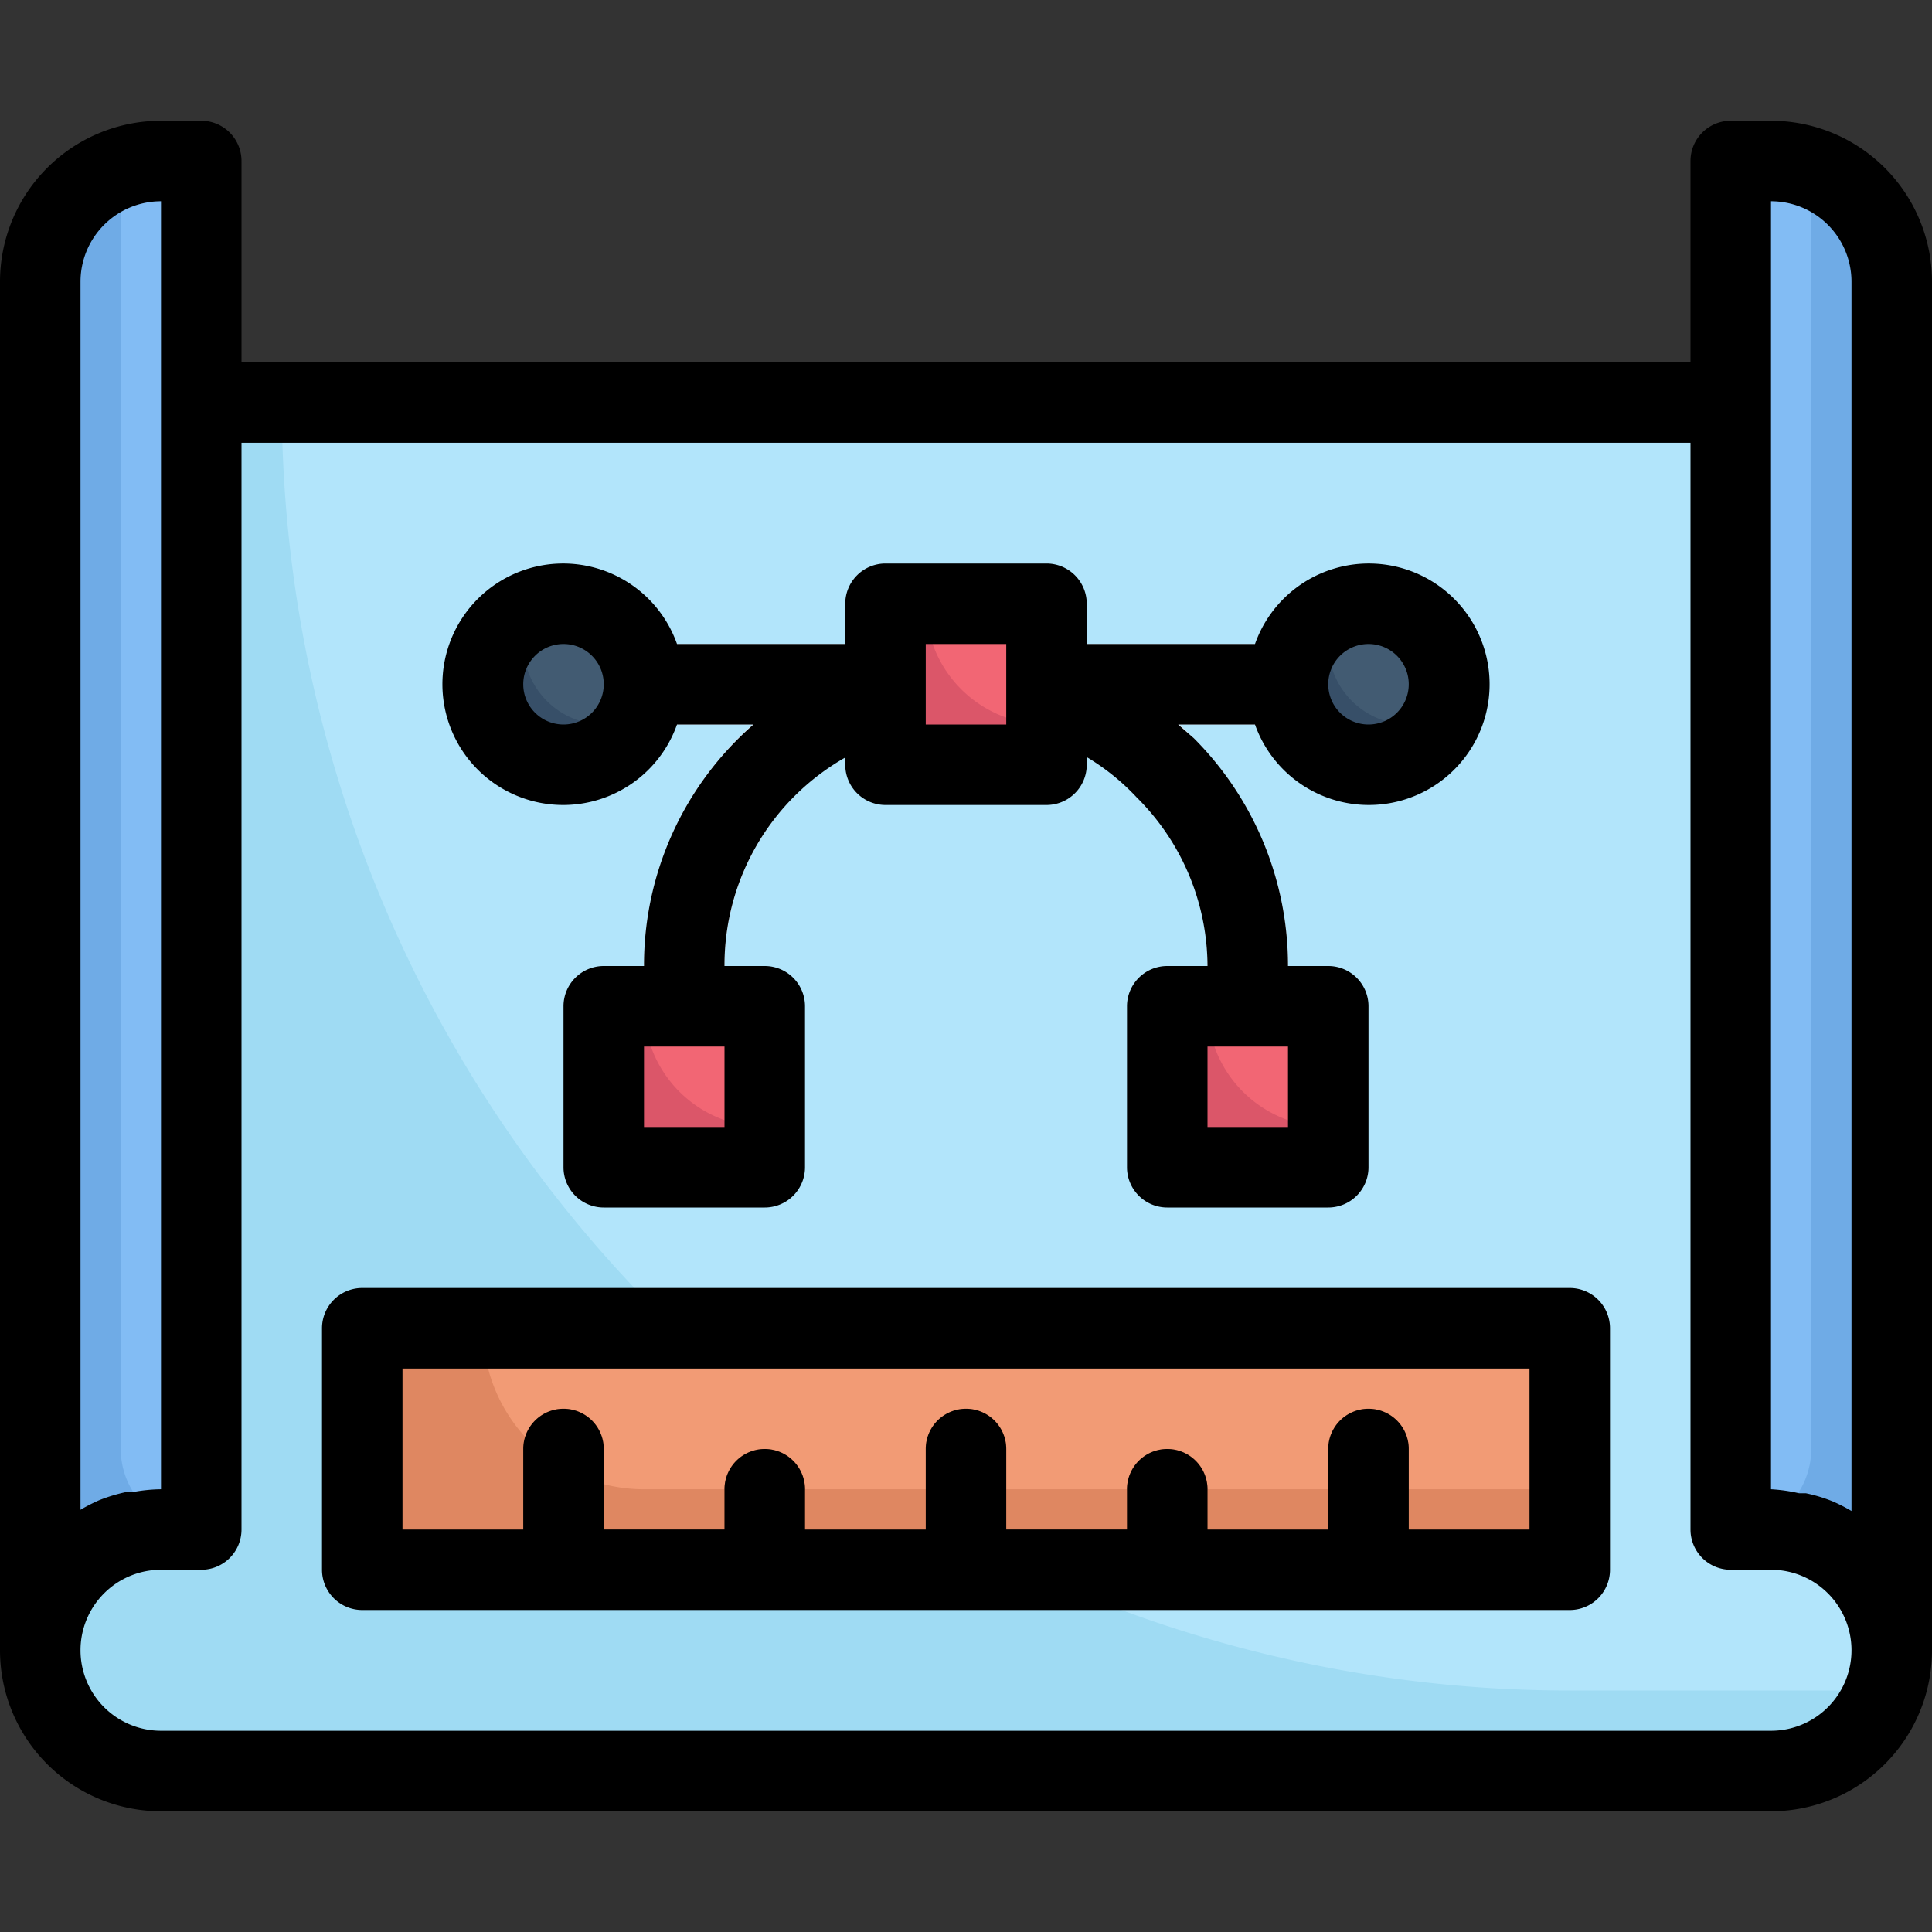 <svg viewBox="0 0 48 48" xmlns="http://www.w3.org/2000/svg"><rect x="0" y="0" width="48" height="48" fill="#333333" stroke="none"/><path d="m5 4v34h-1a3 3 0 0 0 -3 3v-34a3 3 0 0 1 2-2.82 2.77 2.77 0 0 1 1-.18z" fill="#6fabe6"/><path d="m5 4v34a2 2 0 0 1 -2-2v-31.82a2.77 2.77 0 0 1 1-.18z" fill="#82bcf4"/><path d="m47 41a3.1 3.1 0 0 1 -.13.87 3 3 0 0 1 -2.87 2.13h-40a3 3 0 0 1 0-6h1v-28h38v28h1a3 3 0 0 1 3 3z" fill="#9fdbf3"/><path d="m47 41a3.1 3.1 0 0 1 -.13.87 3.1 3.1 0 0 1 -.87.13h-7a32 32 0 0 1 -32-32h36v28h1a3 3 0 0 1 3 3z" fill="#b2e5fb"/><path d="m47 7v34a3 3 0 0 0 -3-3h-1v-34h1a3 3 0 0 1 3 3z" fill="#6fabe6"/><path d="m32 18h-6a1 1 0 0 1 0-2h6a1 1 0 0 1 0 2z" fill="#edebf2"/><path d="m22 18h-6a1 1 0 0 1 0-2h6a1 1 0 0 1 0 2z" fill="#edebf2"/><path d="m31 26a1 1 0 0 1 -1-1v-1a6 6 0 0 0 -4.28-5.75 1 1 0 1 1 .56-1.92 8 8 0 0 1 5.72 7.67v1a1 1 0 0 1 -1 1z" fill="#edebf2"/><path d="m17 26a1 1 0 0 1 -1-1v-1a8 8 0 0 1 5.71-7.67 1 1 0 1 1 .58 1.92 6 6 0 0 0 -4.29 5.75v1a1 1 0 0 1 -1 1z" fill="#edebf2"/><path d="m9 33h30v6h-30z" fill="#df8761"/><path d="m39 33v4h-23a4 4 0 0 1 -4-4z" fill="#f29b75"/><g fill="#cc734c"><path d="m15 36v3h-2v-3a1 1 0 0 1 2 0z"/><path d="m20 37v2h-2v-2a1 1 0 0 1 2 0z"/><path d="m25 36v3h-2v-3a1 1 0 0 1 2 0z"/><path d="m35 36v3h-2v-3a1 1 0 0 1 2 0z"/><path d="m30 37v2h-2v-2a1 1 0 0 1 2 0z"/></g><path d="m43 4v34a2 2 0 0 0 2-2v-31.82a2.77 2.77 0 0 0 -1-.18z" fill="#82bcf4"/><circle cx="14" cy="17" fill="#374f68" r="2"/><circle cx="34" cy="17" fill="#374f68" r="2"/><path d="m22 15h4v4h-4z" fill="#db5669"/><path d="m15 25h4v4h-4z" fill="#db5669"/><path d="m29 25h4v4h-4z" fill="#db5669" transform="matrix(-1 0 0 -1 62 54)"/><path d="m16 17a1.89 1.89 0 0 1 -.18.82 1.89 1.89 0 0 1 -.82.18 2 2 0 0 1 -2-2 1.89 1.89 0 0 1 .18-.82 1.89 1.89 0 0 1 .82-.18 2 2 0 0 1 2 2z" fill="#425b72"/><path d="m19 25v3a3 3 0 0 1 -3-3z" fill="#f26674"/><path d="m36 17a1.89 1.89 0 0 1 -.18.82 1.89 1.89 0 0 1 -.82.18 2 2 0 0 1 -2-2 1.89 1.89 0 0 1 .18-.82 1.89 1.89 0 0 1 .82-.18 2 2 0 0 1 2 2z" fill="#425b72"/><path d="m33 25v3a3 3 0 0 1 -3-3z" fill="#f26674"/><path d="m26 15v3a3 3 0 0 1 -3-3z" fill="#f26674"/><path d="m44 3h-1a1 1 0 0 0 -1 1v5h-36v-5a1 1 0 0 0 -1-1h-1a4 4 0 0 0 -4 4v34a4 4 0 0 0 4 4h40a4 4 0 0 0 4-4v-34a4 4 0 0 0 -4-4zm0 2a2 2 0 0 1 2 2v30.54a4.16 4.16 0 0 0 -.47-.24 3.86 3.86 0 0 0 -.66-.2h-.17a4.05 4.05 0 0 0 -.7-.1zm-42 2a2 2 0 0 1 2-2v32a4.05 4.05 0 0 0 -.7.07h-.17a4.15 4.15 0 0 0 -.66.2 4.16 4.16 0 0 0 -.47.24zm42 36h-40a2 2 0 0 1 -2-2 2 2 0 0 1 2-2h1a1 1 0 0 0 1-1v-27h36v27a1 1 0 0 0 1 1h1a2 2 0 0 1 2 2 2 2 0 0 1 -2 2z"/><path d="m14 20a3 3 0 0 0 2.82-2h1.9a7.93 7.93 0 0 0 -2.72 6h-1a1 1 0 0 0 -1 1v4a1 1 0 0 0 1 1h4a1 1 0 0 0 1-1v-4a1 1 0 0 0 -1-1h-1a5.93 5.93 0 0 1 3-5.18v.18a1 1 0 0 0 1 1h4a1 1 0 0 0 1-1v-.19a5.68 5.68 0 0 1 1.24 1 5.93 5.93 0 0 1 1.76 4.19h-1a1 1 0 0 0 -1 1v4a1 1 0 0 0 1 1h4a1 1 0 0 0 1-1v-4a1 1 0 0 0 -1-1h-1a8 8 0 0 0 -2.34-5.66l-.39-.34h1.91a3 3 0 1 0 0-2h-4.18v-1a1 1 0 0 0 -1-1h-4a1 1 0 0 0 -1 1v1h-4.18a3 3 0 1 0 -2.82 4zm4 8h-2v-2h2zm14 0h-2v-2h2zm2-12a1 1 0 1 1 -1 1 1 1 0 0 1 1-1zm-11 0h2v2h-2zm-9 0a1 1 0 1 1 -1 1 1 1 0 0 1 1-1z"/><path d="m39 32h-30a1 1 0 0 0 -1 1v6a1 1 0 0 0 1 1h30a1 1 0 0 0 1-1v-6a1 1 0 0 0 -1-1zm-1 6h-3v-2a1 1 0 0 0 -2 0v2h-3v-1a1 1 0 0 0 -2 0v1h-3v-2a1 1 0 0 0 -2 0v2h-3v-1a1 1 0 0 0 -2 0v1h-3v-2a1 1 0 0 0 -2 0v2h-3v-4h28z"/></svg>